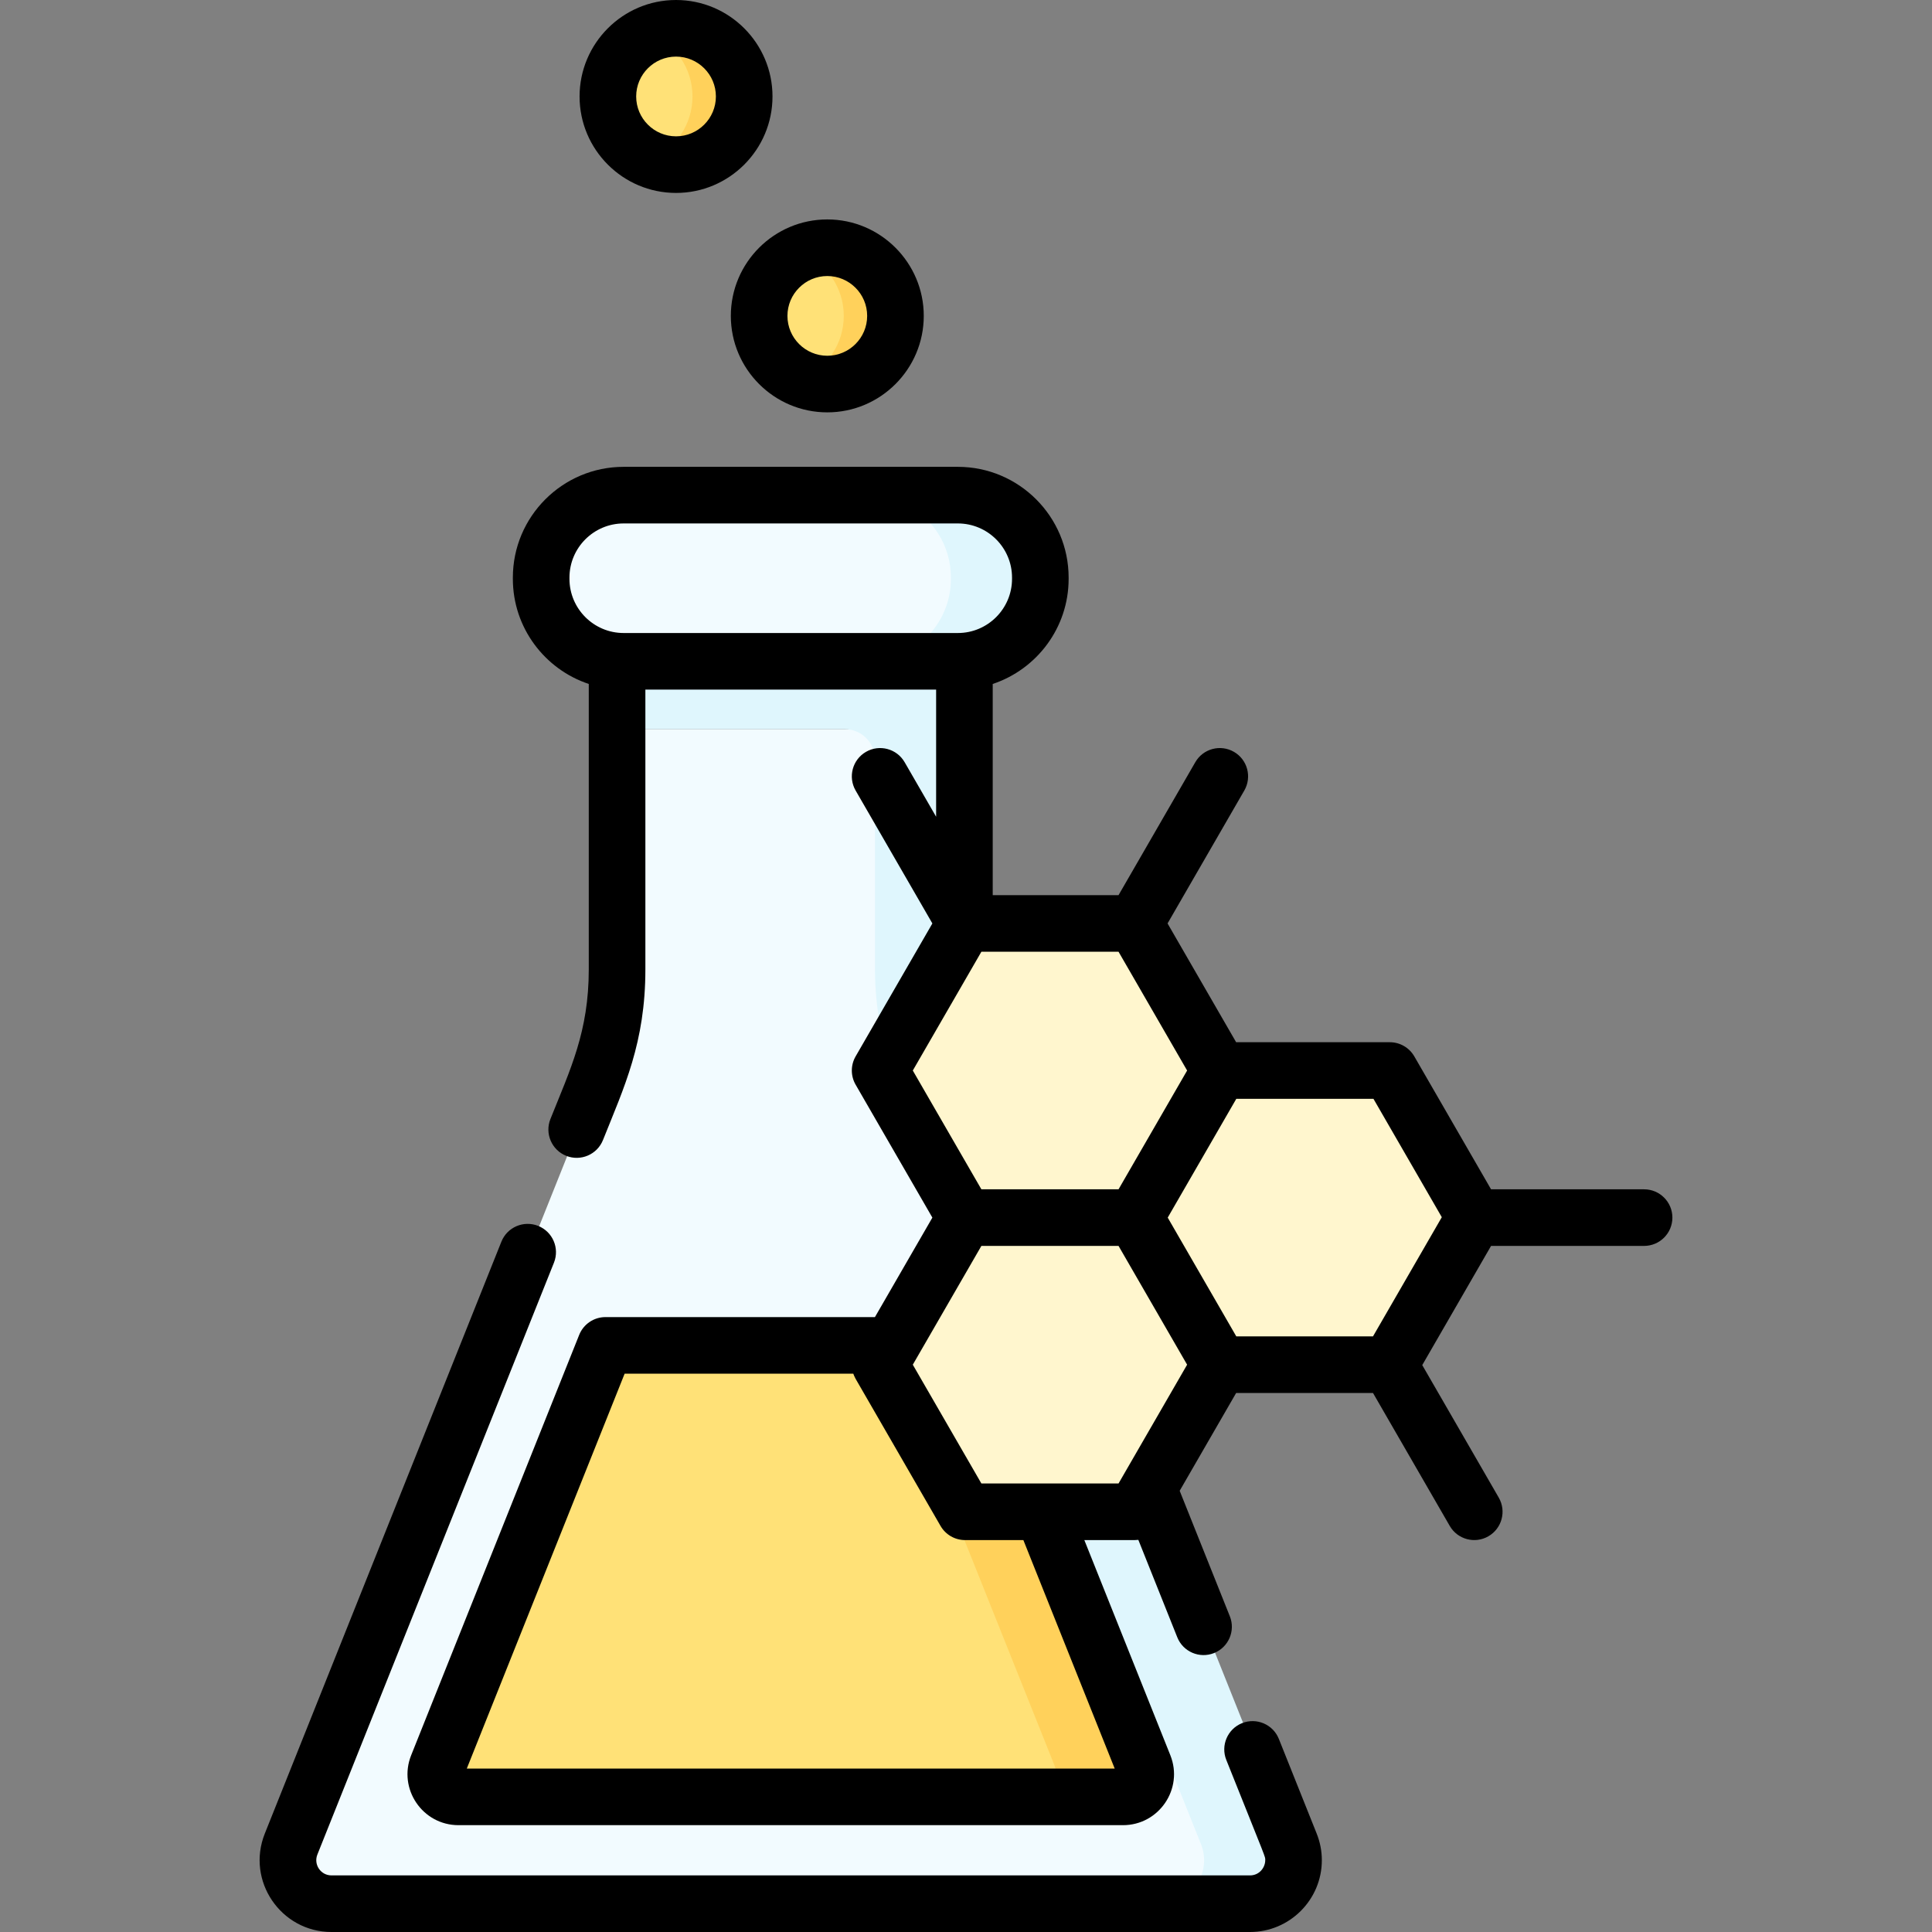 <svg id="Capa_1" enable-background="new 0 0 512 512" height="512" viewBox="0 0 512 512" width="512" xmlns="http://www.w3.org/2000/svg"><rect x="0" y="0" width="512" height="512" fill="#808080" stroke="none"/><g><g><path d="m324.267 488.685-80.562-201.548c-3.847-9.624-5.823-19.893-5.823-30.257v-55.643c0-4.418-3.582-8-8-8-6.98 0-59.336 0-66.051 0v63.643c0 10.364-1.976 20.634-5.823 30.257l-80.562 201.548c-3.028 7.576 2.551 15.815 10.71 15.815h225.401c8.159 0 13.738-8.239 10.71-15.815z" fill="#f2fbff"/><path d="m342.267 488.685-80.562-201.548c-3.847-9.624-5.823-19.893-5.823-30.257v-63.643-40h-92.051v40h60.051c4.418 0 8 3.582 8 8v55.643c0 10.364 1.976 20.634 5.823 30.257l80.562 201.548c3.028 7.576-2.551 15.815-10.71 15.815h24c8.159 0 13.738-8.239 10.71-15.815z" fill="#dff6fd"/><path d="m160.754 356.544-44.529 111.401c-1.579 3.95 1.33 8.245 5.583 8.245h176.097c4.253 0 7.162-4.295 5.583-8.245l-44.528-111.401z" fill="#ffe177"/><path d="m256 153.399v-.325c0-12.071-9.786-21.856-21.856-21.856h-68.574c-12.071 0-21.856 9.785-21.856 21.856v.325c0 12.071 9.786 21.856 21.856 21.856h68.574c12.07 0 21.856-9.785 21.856-21.856z" fill="#f2fbff"/><path d="m254.144 131.217h-24c12.071 0 21.856 9.785 21.856 21.856v.325c0 12.071-9.786 21.856-21.856 21.856h24c12.071 0 21.856-9.785 21.856-21.856v-.325c0-12.07-9.786-21.856-21.856-21.856z" fill="#dff6fd"/><path d="m303.488 467.945-44.528-111.401h-24l44.529 111.401c1.579 3.95-1.33 8.245-5.583 8.245h24c4.252 0 7.161-4.296 5.582-8.245z" fill="#ffd15b"/><g fill="#fff6ce"><path d="m323.603 283.701h45.008l22.504 38.978-22.504 38.978h-45.008l-22.504-38.978z"/><path d="m256.048 244.723h45.008l22.504 38.978-22.504 38.978h-45.008l-22.504-38.978z"/><path d="m256.048 322.679h45.008l22.504 38.978-22.504 38.979h-45.008l-22.504-38.979z"/></g><path d="m216.544 100.372c6.5-2.735 11.064-9.162 11.064-16.656s-4.564-13.921-11.064-16.656h-4c-6.5 2.735-11.064 9.162-11.064 16.656s4.564 13.921 11.064 16.656z" fill="#ffe177"/><path d="m219.544 65.651c-2.482 0-4.847.502-7 1.408 6.5 2.735 11.064 9.162 11.064 16.656s-4.564 13.921-11.064 16.656c2.153.906 4.518 1.408 7 1.408 9.977 0 18.064-8.088 18.064-18.064s-8.087-18.064-18.064-18.064z" fill="#ffd15b"/><g><path d="m176.457 42.221c6.5-2.735 11.064-9.162 11.064-16.656s-4.564-13.921-11.064-16.656h-4c-6.5 2.735-11.064 9.162-11.064 16.656s4.564 13.921 11.064 16.656" fill="#ffe177"/></g><path d="m179.457 7.5c-2.482 0-4.847.502-7 1.408 6.5 2.735 11.064 9.162 11.064 16.656s-4.564 13.921-11.064 16.656c2.153.906 4.518 1.408 7 1.408 9.977 0 18.064-8.088 18.064-18.064s-8.087-18.064-18.064-18.064z" fill="#ffd15b"/></g><g><path d="m179.156 51.129c14.097 0 25.564-11.468 25.564-25.564s-11.467-25.565-25.564-25.565c-14.096 0-25.563 11.468-25.563 25.564s11.467 25.565 25.563 25.565zm0-36.129c5.825 0 10.564 4.739 10.564 10.564s-4.739 10.564-10.564 10.564-10.563-4.739-10.563-10.564 4.738-10.564 10.563-10.564z"/><path d="m193.678 83.715c0 14.096 11.468 25.564 25.564 25.564s25.564-11.468 25.564-25.564-11.468-25.564-25.564-25.564-25.564 11.468-25.564 25.564zm25.565-10.564c5.825 0 10.564 4.739 10.564 10.564s-4.739 10.564-10.564 10.564-10.564-4.739-10.564-10.564 4.739-10.564 10.564-10.564z"/><path d="m435.699 315.179h-40.554l-20.339-35.229c-1.34-2.32-3.815-3.75-6.495-3.75h-40.722l-18.174-31.478 20.339-35.229c2.071-3.587.842-8.174-2.745-10.245-3.59-2.072-8.175-.842-10.245 2.745l-20.339 35.229h-33.344v-55.965c11.673-3.881 20.117-14.899 20.117-27.859v-.325c0-16.187-13.169-29.356-29.355-29.356h-88.574c-16.188 0-29.356 13.169-29.356 29.356v.325c0 12.96 8.445 23.978 20.118 27.859v75.622c0 16.506-4.873 26.437-10.165 39.678-1.538 3.846.334 8.21 4.181 9.748 3.842 1.537 8.21-.334 9.747-4.181 5.626-14.074 11.237-25.799 11.237-45.245v-74.124h77.051v33.69l-8.344-14.451c-2.072-3.587-6.659-4.816-10.245-2.745-3.587 2.071-4.816 6.658-2.745 10.245l20.34 35.228-20.34 35.228c-1.34 2.32-1.34 5.18 0 7.5l20.34 35.229-15.222 26.365h-71.412c-3.067 0-5.826 1.868-6.964 4.716l-44.528 111.4c-3.547 8.871 2.998 18.529 12.547 18.529h176.097c9.532 0 16.099-9.642 12.548-18.529l-22.795-57.025h13.398c.308 0 .613-.019.914-.056l10.32 25.817c1.537 3.848 5.904 5.718 9.747 4.181 3.847-1.538 5.719-5.902 4.181-9.748l-13.292-33.254 14.964-25.919h36.267l20.339 35.229c2.072 3.59 6.662 4.815 10.245 2.745 3.587-2.071 4.816-6.658 2.745-10.245l-20.276-35.12 18.236-31.586h40.554c4.143 0 7.5-3.358 7.5-7.5s-3.36-7.5-7.502-7.5zm-53.607 7.392-18.236 31.586h-36.224l-18.174-31.478 18.174-31.479h36.349zm-67.493-38.87-18.174 31.479h-36.348l-18.175-31.479 18.175-31.478h36.348zm-149.33-115.946c-7.916 0-14.356-6.44-14.356-14.356v-.325c0-7.916 6.44-14.356 14.356-14.356h88.574c7.916 0 14.355 6.44 14.355 14.356v.325c0 7.916-6.439 14.356-14.354 14.356-.001 0-.001 0-.002 0zm130.14 300.935h-171.705l41.828-104.646h60.601c.035.106.082.208.123.313.031.081.061.162.095.243.117.275.246.545.397.808l22.505 38.979c1.34 2.32 3.815 3.75 6.495 3.75h15.456zm1.016-75.554c-13.465 0-22.369 0-36.348 0l-18.175-31.479 18.175-31.478h36.348l18.174 31.478c-3.26 5.647-17.308 29.979-18.174 31.479z"/><path d="m338.909 460.83c-1.536-3.846-5.901-5.717-9.748-4.181-3.846 1.538-5.718 5.902-4.18 9.748 10.933 27.351 10.32 25.512 10.32 26.579 0 1.935-1.547 4.024-4.045 4.024h-243.401c-2.881 0-4.799-2.893-3.746-5.531l62.693-156.845c1.538-3.846-.334-8.21-4.18-9.748-3.844-1.536-8.211.334-9.748 4.181l-62.693 156.844c-5.014 12.536 4.264 26.099 17.674 26.099h243.401c10.501 0 19.045-8.534 19.045-19.024 0-2.419-.461-4.799-1.371-7.075z"/></g></g></svg>